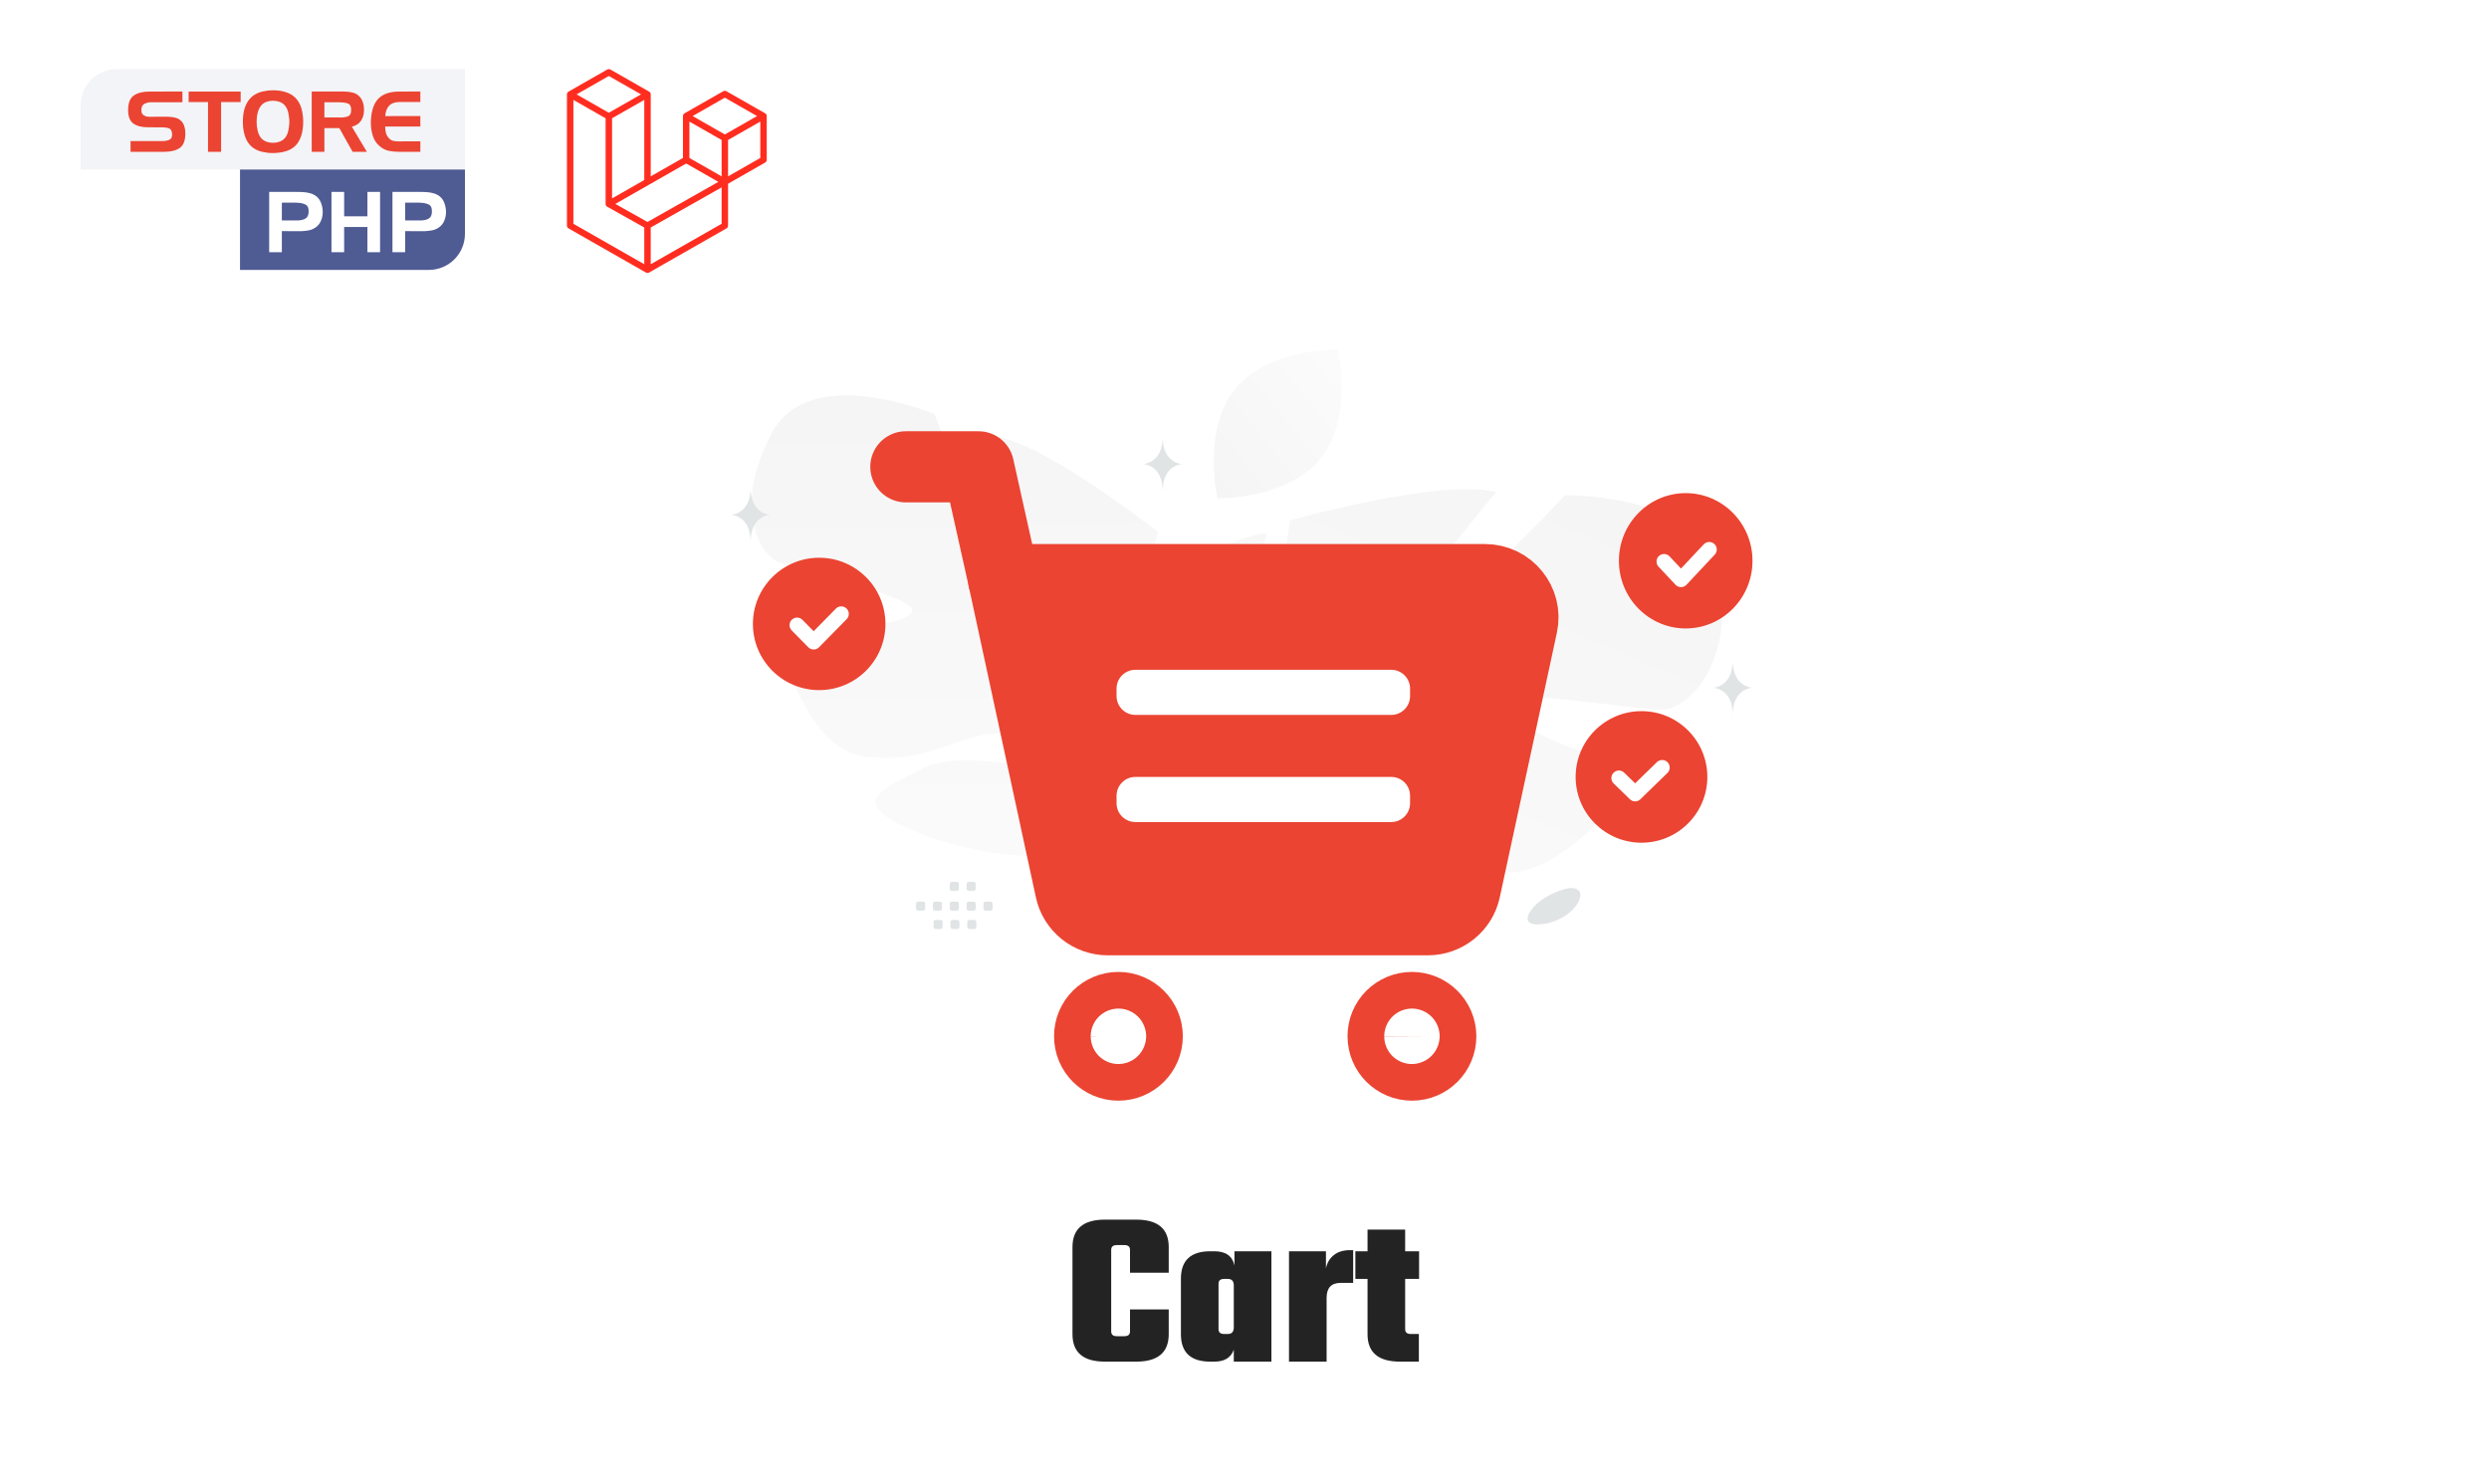 <svg width="1080" height="644" viewBox="0 0 1080 644" fill="none" xmlns="http://www.w3.org/2000/svg">
<rect width="1080" height="644" fill="white"/>
<path fill-rule="evenodd" clip-rule="evenodd" d="M332.647 50.015C332.679 50.133 332.696 50.254 332.696 50.376V69.366C332.696 69.61 332.631 69.85 332.508 70.06C332.385 70.271 332.207 70.446 331.994 70.567L315.915 79.744V97.933C315.915 98.428 315.65 98.885 315.217 99.134L281.653 118.287C281.576 118.33 281.493 118.358 281.409 118.387C281.377 118.397 281.348 118.416 281.315 118.425C281.08 118.486 280.833 118.486 280.599 118.425C280.56 118.415 280.525 118.394 280.489 118.38C280.412 118.352 280.332 118.328 280.258 118.287L246.702 99.134C246.489 99.013 246.312 98.838 246.188 98.627C246.065 98.416 246 98.176 246 97.933V40.963C246 40.838 246.017 40.717 246.049 40.599C246.059 40.559 246.084 40.523 246.098 40.483C246.124 40.411 246.148 40.336 246.187 40.269C246.213 40.224 246.251 40.187 246.283 40.146C246.323 40.09 246.36 40.033 246.407 39.985C246.447 39.945 246.499 39.916 246.545 39.881C246.595 39.839 246.641 39.794 246.698 39.762H246.7L263.479 30.185C263.692 30.064 263.932 30 264.178 30C264.423 30 264.664 30.064 264.876 30.185L281.655 39.762H281.659C281.714 39.796 281.762 39.839 281.812 39.879C281.858 39.914 281.908 39.945 281.948 39.983C281.997 40.033 282.032 40.09 282.074 40.146C282.104 40.187 282.144 40.224 282.168 40.269C282.209 40.338 282.231 40.411 282.259 40.483C282.273 40.523 282.298 40.559 282.308 40.601C282.34 40.719 282.357 40.84 282.357 40.963V76.546L296.339 68.565V50.375C296.339 50.254 296.356 50.131 296.388 50.015C296.4 49.973 296.423 49.937 296.437 49.897C296.465 49.824 296.489 49.75 296.527 49.682C296.554 49.637 296.592 49.601 296.622 49.559C296.664 49.504 296.699 49.447 296.747 49.398C296.788 49.359 296.838 49.329 296.884 49.295C296.936 49.253 296.981 49.208 297.037 49.175H297.039L313.82 39.599C314.032 39.477 314.273 39.414 314.518 39.414C314.763 39.414 315.004 39.477 315.217 39.599L331.996 49.175C332.055 49.21 332.1 49.253 332.153 49.293C332.197 49.328 332.247 49.359 332.287 49.397C332.336 49.447 332.371 49.504 332.413 49.559C332.444 49.601 332.483 49.637 332.507 49.682C332.547 49.75 332.57 49.824 332.598 49.897C332.614 49.937 332.637 49.973 332.647 50.015V50.015ZM329.899 68.565V52.773L324.027 56.124L315.915 60.754V76.546L329.901 68.565H329.899ZM313.12 97.131V81.329L305.141 85.847L282.355 98.737V114.688L313.12 97.131ZM248.797 43.36V97.131L279.558 114.687V98.739L263.488 89.724L263.483 89.72L263.476 89.717C263.422 89.686 263.376 89.641 263.326 89.603C263.282 89.568 263.231 89.54 263.193 89.502L263.189 89.497C263.144 89.454 263.113 89.4 263.074 89.352C263.039 89.305 262.997 89.265 262.969 89.217L262.968 89.211C262.936 89.159 262.917 89.097 262.894 89.038C262.872 88.986 262.842 88.938 262.828 88.882V88.881C262.81 88.815 262.807 88.746 262.8 88.678C262.793 88.626 262.779 88.574 262.779 88.522V88.519V51.34L254.669 46.709L248.797 43.362V43.36ZM264.179 32.986L250.199 40.963L264.176 48.94L278.154 40.961L264.176 32.986H264.179ZM271.45 82.769L279.56 78.141V43.36L273.688 46.711L265.576 51.34V86.122L271.45 82.769ZM314.518 42.399L300.54 50.376L314.518 58.353L328.495 50.375L314.518 42.399V42.399ZM313.12 60.754L305.008 56.124L299.136 52.773V68.565L307.246 73.193L313.12 76.546V60.754ZM280.955 96.34L301.458 84.737L311.707 78.939L297.739 70.967L281.657 80.146L266.999 88.51L280.955 96.34V96.34Z" fill="#FF2D20"/>
<g clip-path="url(#clip0_239_2)">
<path d="M35 45.665C35 37.013 42.007 30 50.65 30H201.744V73.576H35V45.665Z" fill="#F3F4F7"/>
<path d="M79.153 44.377H65.567C64.377 44.401 63.37 44.657 62.544 45.143C61.743 45.604 61.342 46.504 61.342 47.84C61.342 48.861 61.682 49.59 62.362 50.028C63.066 50.465 63.879 50.684 64.802 50.684L72.087 50.648C72.354 50.672 72.633 50.684 72.924 50.684C73.216 50.684 73.507 50.696 73.798 50.72C74.648 50.769 75.486 50.915 76.312 51.158C77.137 51.377 77.865 51.79 78.497 52.397C79.08 52.932 79.517 53.576 79.808 54.33C80.099 55.083 80.281 55.861 80.354 56.663C80.379 56.906 80.391 57.149 80.391 57.392C80.415 57.611 80.427 57.841 80.427 58.084C80.379 61.123 79.541 63.188 77.914 64.282C76.287 65.351 74.078 65.886 71.285 65.886H56.644V61.22H70.411C71.625 61.244 72.669 61.05 73.543 60.636C74.442 60.223 74.806 59.288 74.636 57.829C74.515 56.687 74.09 55.982 73.361 55.715C72.633 55.447 71.771 55.302 70.775 55.277L64.292 55.241C61.597 55.265 59.46 54.73 57.882 53.637C56.328 52.519 55.563 50.514 55.587 47.622C55.636 44.584 56.474 42.518 58.101 41.424C59.752 40.306 61.974 39.747 64.766 39.747L79.153 39.711V44.377ZM90.257 44.304H81.843V39.747H104.425V44.304H95.939V65.886H90.257V44.304ZM111.824 48.861C111.654 49.517 111.532 50.186 111.46 50.866C111.387 51.522 111.35 52.179 111.35 52.835C111.35 53.515 111.387 54.196 111.46 54.876C111.557 55.533 111.678 56.177 111.824 56.809C112.091 57.926 112.528 58.899 113.135 59.725C113.766 60.551 114.641 61.159 115.757 61.548C116.17 61.694 116.607 61.803 117.069 61.876C117.53 61.949 117.991 61.985 118.453 61.985C118.914 61.985 119.375 61.949 119.837 61.876C120.298 61.803 120.735 61.694 121.148 61.548C122.265 61.159 123.139 60.551 123.77 59.725C124.402 58.899 124.839 57.926 125.081 56.809C125.227 56.177 125.336 55.533 125.409 54.876C125.506 54.196 125.555 53.515 125.555 52.835C125.555 52.179 125.506 51.522 125.409 50.866C125.336 50.186 125.227 49.529 125.081 48.898C124.839 47.78 124.402 46.807 123.77 45.981C123.139 45.13 122.265 44.523 121.148 44.158C120.735 44.013 120.298 43.903 119.837 43.83C119.375 43.757 118.914 43.721 118.453 43.721C117.991 43.721 117.53 43.757 117.069 43.83C116.607 43.903 116.17 44.013 115.757 44.158C114.641 44.547 113.778 45.155 113.171 45.981C112.564 46.807 112.115 47.78 111.824 48.898V48.861ZM106.142 47.002C106.773 45.082 107.696 43.526 108.91 42.336C110.148 41.12 111.763 40.258 113.754 39.747C114.483 39.577 115.235 39.443 116.012 39.346C116.789 39.249 117.566 39.2 118.343 39.2C119.169 39.176 120.006 39.213 120.856 39.31C121.706 39.407 122.52 39.565 123.297 39.784C125.239 40.27 126.83 41.12 128.068 42.336C129.306 43.551 130.217 45.118 130.8 47.038C131.042 47.913 131.224 48.837 131.346 49.809C131.492 50.781 131.564 51.753 131.564 52.725C131.564 53.77 131.504 54.791 131.382 55.788C131.261 56.784 131.067 57.732 130.8 58.631C130.217 60.6 129.294 62.192 128.032 63.407C126.769 64.598 125.142 65.424 123.151 65.886C122.374 66.081 121.573 66.214 120.747 66.287C119.922 66.384 119.084 66.433 118.234 66.433C117.481 66.433 116.729 66.384 115.976 66.287C115.223 66.19 114.483 66.056 113.754 65.886C111.787 65.424 110.173 64.598 108.91 63.407C107.648 62.192 106.725 60.6 106.142 58.631C105.899 57.781 105.705 56.857 105.559 55.861C105.438 54.864 105.377 53.856 105.377 52.835C105.377 51.814 105.438 50.806 105.559 49.809C105.681 48.788 105.875 47.865 106.142 47.038V47.002ZM135.259 39.711H148.808C149.075 39.735 149.33 39.747 149.573 39.747C149.84 39.747 150.107 39.759 150.374 39.784C151.37 39.832 152.341 39.99 153.288 40.258C154.259 40.525 155.109 41.023 155.837 41.752C156.493 42.384 156.979 43.126 157.294 43.976C157.634 44.827 157.841 45.702 157.913 46.601C157.913 46.771 157.913 46.941 157.913 47.111C157.938 47.281 157.95 47.452 157.95 47.622C157.974 49.444 157.549 51.024 156.675 52.361C155.825 53.673 154.49 54.548 152.669 54.986L159.188 65.886H152.997L147.242 55.605H140.759V65.886H135.259V39.711ZM147.497 44.377H140.759V50.976H147.497C147.545 51 147.594 51.012 147.643 51.012C147.691 51.012 147.74 51.012 147.788 51.012C148.954 51.012 150.01 50.842 150.957 50.502C151.928 50.137 152.402 49.201 152.377 47.695C152.377 46.139 151.867 45.203 150.848 44.888C149.852 44.572 148.735 44.414 147.497 44.414V44.377ZM173.356 44.268C171.341 44.292 169.836 44.839 168.84 45.908C167.844 46.953 167.286 48.448 167.165 50.392L182.389 50.356V54.913H167.128C167.128 55.836 167.225 56.723 167.42 57.574C167.638 58.425 168.063 59.202 168.694 59.907C169.253 60.563 169.909 60.977 170.661 61.147C171.438 61.293 172.227 61.365 173.029 61.365C173.077 61.365 173.126 61.365 173.174 61.365C173.247 61.365 173.308 61.365 173.356 61.365L182.389 61.329V65.886H173.101C171.62 65.886 170.188 65.752 168.804 65.485C167.444 65.218 166.157 64.598 164.943 63.626C163.486 62.435 162.466 60.989 161.883 59.288C161.301 57.562 160.985 55.8 160.937 54.001C160.912 53.613 160.9 53.236 160.9 52.871C160.924 52.507 160.949 52.142 160.973 51.778C161.24 47.646 162.357 44.608 164.324 42.664C166.315 40.719 169.289 39.747 173.247 39.747L182.389 39.711V44.268H173.356Z" fill="#EB4433"/>
<path d="M104.145 73.576H201.744V101.487C201.744 110.139 194.738 117.152 186.094 117.152H104.145V73.576Z" fill="#4F5B93"/>
<path d="M128.673 87.953H122.299V95.682H129C130.336 95.682 131.489 95.427 132.461 94.916C133.432 94.382 133.917 93.361 133.917 91.854C133.966 90.177 133.444 89.12 132.351 88.682C131.283 88.221 130.057 87.99 128.673 87.99V87.953ZM116.799 83.287H128.745C128.77 83.311 128.794 83.323 128.818 83.323C128.867 83.323 128.903 83.323 128.928 83.323C129.389 83.323 129.85 83.323 130.312 83.323C130.773 83.323 131.234 83.347 131.696 83.396C132.521 83.445 133.335 83.566 134.136 83.761C134.961 83.931 135.726 84.222 136.43 84.636C137.718 85.389 138.628 86.422 139.162 87.734C139.721 89.047 140.012 90.42 140.036 91.854C140.06 93.166 139.83 94.43 139.344 95.645C138.883 96.861 138.106 97.869 137.013 98.671C136.09 99.327 135.083 99.765 133.99 99.984C132.922 100.178 131.829 100.299 130.712 100.348C130.421 100.348 130.13 100.348 129.838 100.348C129.547 100.348 129.255 100.348 128.964 100.348L122.299 100.312V109.462H116.799V83.287ZM149.331 83.287V93.895H159.42V83.287H164.919V109.462H159.42V98.525H149.331V109.462H143.831V83.287H149.331ZM182.167 87.953H175.794V95.682H182.495C183.831 95.682 184.984 95.427 185.955 94.916C186.926 94.382 187.412 93.361 187.412 91.854C187.461 90.177 186.939 89.12 185.846 88.682C184.777 88.221 183.551 87.99 182.167 87.99V87.953ZM170.294 83.287H182.24C182.264 83.311 182.289 83.323 182.313 83.323C182.362 83.323 182.398 83.323 182.422 83.323C182.884 83.323 183.345 83.323 183.806 83.323C184.268 83.323 184.729 83.347 185.19 83.396C186.016 83.445 186.829 83.566 187.631 83.761C188.456 83.931 189.221 84.222 189.925 84.636C191.212 85.389 192.123 86.422 192.657 87.734C193.215 89.047 193.507 90.42 193.531 91.854C193.555 93.166 193.325 94.43 192.839 95.645C192.378 96.861 191.601 97.869 190.508 98.671C189.585 99.327 188.578 99.765 187.485 99.984C186.416 100.178 185.324 100.299 184.207 100.348C183.916 100.348 183.624 100.348 183.333 100.348C183.041 100.348 182.75 100.348 182.459 100.348L175.794 100.312V109.462H170.294V83.287Z" fill="white"/>
</g>
<g clip-path="url(#clip1_239_2)">
<path d="M747.171 252.944C743.589 214.225 679.124 214.923 679.124 214.923C679.124 214.923 625.455 272.264 612.852 271.661C600.248 271.058 649.159 213.678 649.159 213.678C625.661 207.216 559.655 225.896 559.655 225.896C559.655 225.896 550.364 302.063 538.296 298.378C526.227 294.694 549.965 231.352 549.965 231.352C525.631 234.266 499.348 257.479 499.348 257.479C464.717 296.697 516.904 339.112 516.904 339.112C516.904 339.112 513.115 365.439 491.691 392.666C491.691 392.666 487.075 397.578 481.718 406.363L488.021 407.46C488.809 405.894 489.664 404.363 490.585 402.87C490.59 402.858 490.592 402.852 490.604 402.842C490.62 402.82 490.628 402.801 490.644 402.779C491.243 401.882 492.111 400.601 493.177 399.051L493.18 399.045L493.183 399.04C495.764 395.602 497.555 393.048 498.723 391.184L498.73 391.165C506.564 380.337 517.561 366.371 523.67 364.105C523.67 364.105 523.142 363.003 522.821 360.981C523.094 361.977 523.37 363.018 523.67 364.105C530.438 389.092 583.737 402.326 614.878 401.389C646.019 400.452 634.389 389.699 620.592 373.132C606.794 356.564 572.242 354.292 563.161 347.157C554.081 340.021 569.663 337.177 589.446 342.201C609.219 347.227 615.761 368.999 647.602 377.71C679.444 386.422 714.714 329.847 714.714 329.847C691.149 332.896 653.202 313.594 653 305.625C652.801 297.651 712.034 308.743 721.683 308.04C731.348 307.337 750.754 291.665 747.171 252.944Z" fill="url(#paint0_linear_239_2)"/>
<path d="M334.791 188.114C351.383 156.671 405.532 179.836 405.532 179.836C405.532 179.836 430.722 247.054 441.567 250.959C452.412 254.864 431.251 189.279 431.251 189.279C453.343 192.05 502.49 230.941 502.49 230.941C502.49 230.941 483.638 298.516 495.112 299.631C506.585 300.746 508.754 238.942 508.754 238.942C528.265 249.924 542.307 278.732 542.307 278.732C557.784 323.979 498.887 341.521 498.887 341.521C498.887 341.521 492.858 365.081 501.394 395.576C501.394 395.576 503.568 401.342 505.009 410.636L499.306 409.355C499.19 407.756 499.005 406.164 498.752 404.582C498.752 404.569 498.752 404.562 498.746 404.551C498.739 404.526 498.739 404.507 498.733 404.483C498.542 403.516 498.259 402.13 497.901 400.449V400.436C496.929 396.63 496.312 393.845 495.98 391.862V391.843C493.166 379.956 488.78 364.311 484.42 360.258C484.42 360.258 485.251 359.513 486.231 357.918C485.652 358.662 485.054 359.445 484.42 360.258C469.953 378.989 420.344 371.499 394.396 359.802C368.449 348.106 382.029 343.098 399.477 333.939C416.925 324.78 446.876 334.962 457.038 332.116C467.2 329.27 455.049 321.41 436.596 318.725C418.151 316.046 405.002 332.14 375.083 328.346C345.162 324.552 335.229 264.424 335.229 264.424C354.044 275.252 392.826 272.24 395.789 265.581C398.751 258.917 344.886 247.541 336.99 243.568C329.082 239.589 318.199 219.559 334.791 188.114Z" fill="url(#paint1_linear_239_2)"/>
<path d="M435.503 251.561L424.595 202.615H393.051" stroke="#EB4432" stroke-width="30.865" stroke-linecap="round" stroke-linejoin="round"/>
<path fill-rule="evenodd" clip-rule="evenodd" d="M464.57 386.254L435.502 251.561H644.32C654.829 251.561 662.648 261.191 660.454 271.412L635.676 386.254C634.043 393.817 627.329 399.215 619.542 399.215H480.688C472.917 399.215 466.203 393.817 464.57 386.254Z" fill="#EB4432" stroke="#EB4432" stroke-width="30.865" stroke-linecap="round" stroke-linejoin="round"/>
<path d="M612.616 441.839C608.222 441.839 604.656 445.403 604.699 449.793C604.699 454.183 608.265 457.746 612.658 457.746C617.052 457.746 620.618 454.183 620.618 449.793C620.597 445.403 617.031 441.839 612.616 441.839ZM485.271 441.839C480.877 441.839 477.311 445.403 477.353 449.793C477.332 454.183 480.898 457.746 485.292 457.746C489.686 457.746 493.252 454.183 493.252 449.793C493.252 445.403 489.686 441.839 485.271 441.839Z" stroke="#EB4432" stroke-width="39.978" stroke-linecap="round" stroke-linejoin="round"/>
<path fill-rule="evenodd" clip-rule="evenodd" d="M712.257 365.768C696.478 365.768 683.684 352.985 683.684 337.217C683.684 321.449 696.478 308.665 712.257 308.665C728.037 308.665 740.831 321.449 740.831 337.217C740.831 352.985 728.037 365.768 712.257 365.768Z" fill="#EB4432"/>
<path d="M721.238 333.138L709.505 344.558L702.461 337.707" stroke="white" stroke-width="6.539" stroke-linecap="round" stroke-linejoin="round"/>
<path fill-rule="evenodd" clip-rule="evenodd" d="M731.442 272.771C715.437 272.771 702.461 259.622 702.461 243.403C702.461 227.185 715.437 214.036 731.442 214.036C747.448 214.036 760.424 227.185 760.424 243.403C760.424 259.622 747.448 272.771 731.442 272.771Z" fill="#EB4432"/>
<path d="M741.647 238.508L729.404 251.561L722.054 243.73" stroke="white" stroke-width="6.539" stroke-linecap="round" stroke-linejoin="round"/>
<path fill-rule="evenodd" clip-rule="evenodd" d="M355.446 299.533C339.57 299.533 326.697 286.67 326.697 270.806C326.697 254.941 339.57 242.078 355.446 242.078C371.323 242.078 384.195 254.941 384.195 270.806C384.195 286.67 371.323 299.533 355.446 299.533Z" fill="#EB4432"/>
<path d="M365.03 266.453L353.053 278.64L345.863 271.329" stroke="white" stroke-width="6.539" stroke-linecap="round" stroke-linejoin="round"/>
<path d="M603.678 290.718H492.649C488.14 290.718 484.485 294.37 484.485 298.875V302.138C484.485 306.643 488.14 310.296 492.649 310.296H603.678C608.187 310.296 611.842 306.643 611.842 302.138V298.875C611.842 294.37 608.187 290.718 603.678 290.718Z" fill="white"/>
<path d="M603.678 337.217H492.649C488.14 337.217 484.485 340.869 484.485 345.374V348.637C484.485 353.142 488.14 356.795 492.649 356.795H603.678C608.187 356.795 611.842 353.142 611.842 348.637V345.374C611.842 340.869 608.187 337.217 603.678 337.217Z" fill="white"/>
<path d="M573.007 198.995C587.45 181.138 580.575 151.639 580.575 151.639C580.575 151.639 550.287 151.112 535.856 168.983C521.413 186.841 528.276 216.327 528.276 216.327C528.276 216.327 558.565 216.853 573.007 198.995Z" fill="url(#paint2_linear_239_2)"/>
<path d="M751.916 288.271H751.792C751.054 298.342 743.28 298.497 743.28 298.497C743.28 298.497 751.853 298.658 751.853 310.296C751.853 298.658 760.424 298.497 760.424 298.497C760.424 298.497 752.654 298.342 751.916 288.271ZM504.551 191.194H504.426C503.689 201.266 495.915 201.421 495.915 201.421C495.915 201.421 504.487 201.582 504.487 213.22C504.487 201.582 513.06 201.421 513.06 201.421C513.06 201.421 505.289 201.266 504.551 191.194ZM325.763 213.22H325.638C324.9 223.292 317.127 223.447 317.127 223.447C317.127 223.447 325.699 223.608 325.699 235.246C325.699 223.608 334.271 223.447 334.271 223.447C334.271 223.447 326.501 223.292 325.763 213.22ZM679.019 385.871C674.11 387.313 667.568 390.217 664.044 395.508C660.522 400.8 665.176 402.071 671.171 400.782C677.166 399.494 682.99 395.779 685.175 390.858C687.36 385.936 683.047 384.687 679.019 385.871Z" fill="#E1E4E5"/>
<path fill-rule="evenodd" clip-rule="evenodd" d="M398.407 391.321H400.516C401.026 391.321 401.437 391.737 401.437 392.242V394.349C401.437 394.859 401.022 395.27 400.516 395.27H398.407C398.163 395.269 397.929 395.171 397.757 394.999C397.584 394.827 397.487 394.593 397.486 394.349V392.242C397.486 392.121 397.51 392.001 397.556 391.889C397.602 391.777 397.67 391.676 397.755 391.59C397.841 391.505 397.943 391.437 398.054 391.391C398.166 391.345 398.286 391.321 398.407 391.321ZM405.72 391.321H407.829C408.335 391.321 408.75 391.737 408.75 392.242V394.349C408.75 394.859 408.335 395.27 407.829 395.27H405.72C405.476 395.269 405.242 395.171 405.07 394.999C404.898 394.827 404.8 394.593 404.799 394.349V392.242C404.799 391.737 405.215 391.321 405.72 391.321ZM413.038 391.321H415.147C415.653 391.321 416.068 391.737 416.068 392.242V394.349C416.068 394.859 415.653 395.27 415.147 395.27H413.038C412.794 395.269 412.56 395.171 412.388 394.999C412.215 394.827 412.118 394.593 412.117 394.349V392.242C412.117 392.121 412.141 392.001 412.187 391.889C412.233 391.777 412.301 391.676 412.386 391.59C412.472 391.505 412.573 391.437 412.685 391.391C412.797 391.345 412.917 391.321 413.038 391.321ZM420.352 391.321H422.461C422.966 391.321 423.382 391.737 423.382 392.242V394.349C423.382 394.859 422.966 395.27 422.461 395.27H420.352C420.107 395.27 419.873 395.173 419.699 395C419.526 394.828 419.428 394.594 419.427 394.349V392.242C419.429 391.998 419.528 391.764 419.701 391.592C419.874 391.42 420.107 391.323 420.352 391.321ZM427.665 391.321H429.775C430.285 391.321 430.699 391.737 430.699 392.242V394.349C430.699 394.859 430.285 395.27 429.775 395.27H427.665C427.421 395.269 427.188 395.171 427.015 394.999C426.843 394.827 426.745 394.593 426.744 394.349V392.242C426.744 391.737 427.159 391.321 427.665 391.321ZM405.988 399.29H408.098C408.603 399.29 409.018 399.705 409.018 400.21V402.323C409.018 402.828 408.603 403.242 408.098 403.242H405.988C405.744 403.242 405.51 403.145 405.337 402.973C405.165 402.801 405.068 402.567 405.067 402.323V400.215C405.067 400.094 405.09 399.973 405.136 399.861C405.182 399.749 405.25 399.647 405.335 399.561C405.421 399.475 405.523 399.407 405.635 399.36C405.747 399.314 405.867 399.29 405.988 399.29ZM413.302 399.29H415.411C415.917 399.29 416.332 399.705 416.332 400.21V402.323C416.332 402.828 415.917 403.242 415.411 403.242H413.302C413.058 403.241 412.824 403.144 412.652 402.972C412.479 402.8 412.382 402.566 412.381 402.323V400.215C412.38 400.094 412.404 399.973 412.45 399.861C412.495 399.749 412.563 399.647 412.649 399.561C412.734 399.475 412.836 399.407 412.948 399.36C413.06 399.314 413.181 399.29 413.302 399.29ZM420.616 399.29H422.724C423.235 399.29 423.65 399.705 423.65 400.21V402.323C423.65 402.828 423.235 403.242 422.724 403.242H420.616C420.372 403.241 420.138 403.144 419.966 402.972C419.793 402.8 419.696 402.566 419.695 402.323V400.215C419.695 399.705 420.11 399.29 420.616 399.29ZM413.038 382.761H415.147C415.653 382.761 416.068 383.175 416.068 383.681V385.789C416.068 386.298 415.653 386.708 415.147 386.708H413.038C412.794 386.708 412.56 386.611 412.388 386.438C412.215 386.266 412.118 386.033 412.117 385.789V383.681C412.117 383.56 412.14 383.44 412.187 383.328C412.233 383.217 412.301 383.115 412.386 383.03C412.472 382.944 412.573 382.876 412.685 382.83C412.797 382.784 412.917 382.76 413.038 382.761ZM420.352 382.761H422.461C422.966 382.761 423.382 383.175 423.382 383.681V385.789C423.382 386.298 422.966 386.708 422.461 386.708H420.352C420.107 386.708 419.873 386.612 419.699 386.439C419.526 386.267 419.428 386.033 419.427 385.789V383.681C419.429 383.437 419.528 383.204 419.701 383.032C419.874 382.86 420.107 382.762 420.352 382.761Z" fill="#E1E4E5"/>
</g>
<path d="M507.12 552.408H490.32V542.52C490.32 541.112 489.52 540.408 487.92 540.408H484.56C482.96 540.408 482.16 541.112 482.16 542.52V577.848C482.16 579.256 482.96 579.96 484.56 579.96H487.92C489.52 579.96 490.32 579.256 490.32 577.848V568.344H507.12V579.096C507.12 587.032 502.416 591 493.008 591H479.472C470.064 591 465.36 587.032 465.36 579.096V541.272C465.36 533.336 470.064 529.368 479.472 529.368H493.008C502.416 529.368 507.12 533.336 507.12 541.272V552.408ZM535.643 543.096H551.675V591H535.355V585.816C534.139 589.272 531.323 591 526.907 591H525.179C516.667 591 512.411 587.032 512.411 579.096V555C512.411 547.064 516.667 543.096 525.179 543.096H526.907C531.835 543.096 534.747 545.144 535.643 549.24V543.096ZM531.131 579H532.763C534.491 579 535.355 578.04 535.355 576.12V557.976C535.355 556.056 534.491 555.096 532.763 555.096H531.131C529.531 555.096 528.731 555.8 528.731 557.208V576.888C528.731 578.296 529.531 579 531.131 579ZM585.709 542.616H587.149V556.824H581.677C577.645 556.824 575.629 559 575.629 563.352V591H559.309V543.096H575.341V550.488C575.853 548.056 577.005 546.136 578.797 544.728C580.589 543.32 582.893 542.616 585.709 542.616ZM615.753 555.096H609.705V576.888C609.705 578.296 610.505 579 612.105 579H615.657V591H607.497C598.089 591 593.385 587.032 593.385 579.096V555.096H588.105V543.096H593.385V533.688H609.705V543.096H615.753V555.096Z" fill="#232323"/>
<defs>
<linearGradient id="paint0_linear_239_2" x1="491.052" y1="568.921" x2="764.424" y2="-67.32" gradientUnits="userSpaceOnUse">
<stop stop-color="white"/>
<stop offset="1" stop-color="#EEEEEE"/>
</linearGradient>
<linearGradient id="paint1_linear_239_2" x1="440.168" y1="544.645" x2="432.117" y2="-88.382" gradientUnits="userSpaceOnUse">
<stop stop-color="white"/>
<stop offset="1" stop-color="#EEEEEE"/>
</linearGradient>
<linearGradient id="paint2_linear_239_2" x1="621.283" y1="128.821" x2="453.386" y2="265.356" gradientUnits="userSpaceOnUse">
<stop stop-color="white"/>
<stop offset="1" stop-color="#EEEEEE"/>
</linearGradient>
<clipPath id="clip0_239_2">
<rect width="166.744" height="90" fill="white" transform="translate(35 30)"/>
</clipPath>
<clipPath id="clip1_239_2">
<rect width="662" height="441" fill="white" transform="translate(209 90)"/>
</clipPath>
</defs>
</svg>
